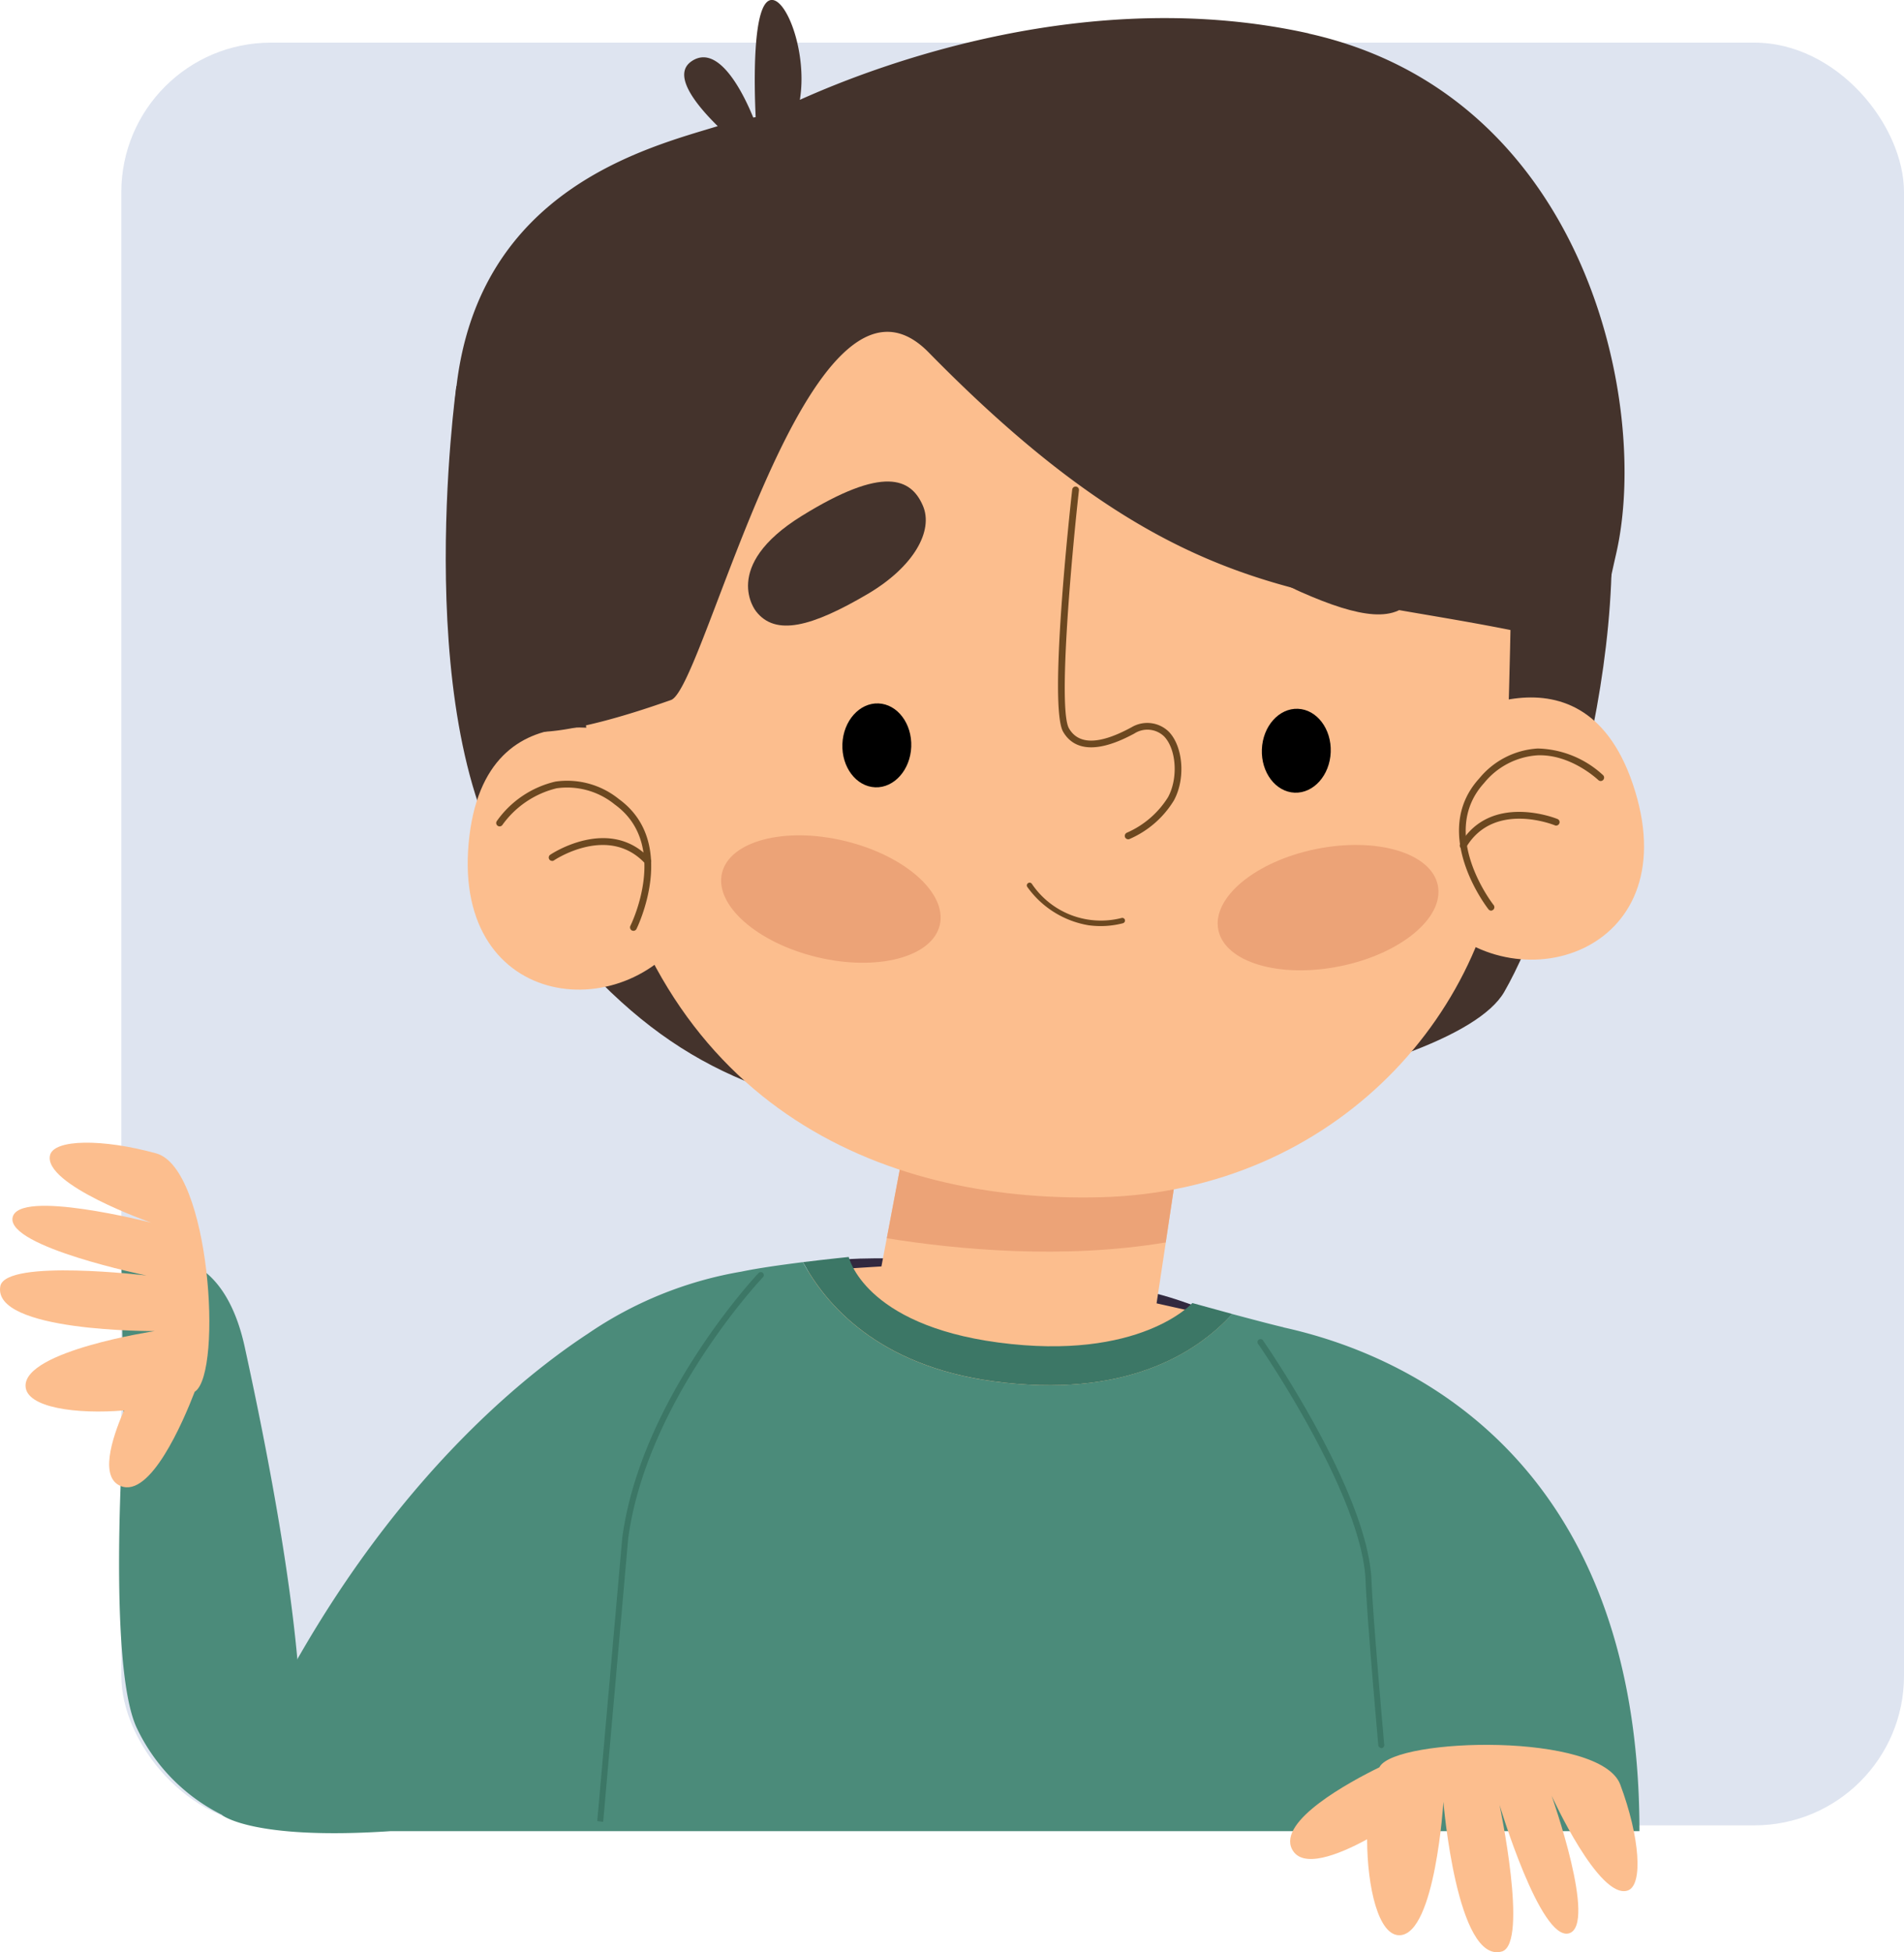 <svg xmlns="http://www.w3.org/2000/svg" width="203.607" height="208.762" viewBox="0 0 203.607 208.762">
  <g id="_14" data-name="14" transform="translate(243.436 -294.08)">
    <g id="OBJECTS" transform="translate(-243.436 294.08)">
      <rect id="Rectángulo_343739" data-name="Rectángulo 343739" width="190.633" height="190.633" rx="15.99" transform="translate(12.974 4.561)" fill="#dee4f0"/>
      <path id="Trazado_664406" data-name="Trazado 664406" d="M305.589,396.851s6.061-.645,8.277,9.5c2.45,11.232,5.921,28.876,6.038,40.894.059,6.413-4.936,6.823-8.477,9.121a19.873,19.873,0,0,1-9.121-9.321c-3.13-6.73-1.407-32.147-1.407-32.147l-.223-17.645,4.912-.4Z" transform="translate(-287.692 -262.294)" fill="#4b8b7a"/>
      <path id="Trazado_664407" data-name="Trazado 664407" d="M366.94,396.943s6.624-.551,18.7,1.067c12.263,1.641,16.285,3.154,18.559,4.01,4.889,1.817-9.414,10.305-19.943,7.245S367.034,402.418,366.94,396.943Z" transform="translate(-276.224 -262.292)" fill="#32293f"/>
      <path id="Trazado_664408" data-name="Trazado 664408" d="M415.82,453.981c.774-.152,1.548-.3,2.321-.469-1-6.413-1.735-11.032-1.735-11.032Z" transform="translate(-267.797 -254.426)" fill="none"/>
      <path id="Trazado_664409" data-name="Trazado 664409" d="M348.308,424.171c11,4.244,22.5,7.011,33.988,9.6a247.237,247.237,0,0,0,39.182,6.038,222.864,222.864,0,0,0,28.665-.352c-3.517-10.212-7.1-15.464-9.543-18.676-6.6-8.711-22.4-14.268-22.4-14.268l-12.4-2.767,2.5-16.566-29.076-2.392L376.375,399.8s-12.873.75-12.932,1.149c0,0-16.285,1.524-26.274,12.556-1.5,1.653-2.966,3.341-4.42,5.03,5.288,1.594,10.423,3.634,15.57,5.628Z" transform="translate(-282.119 -264.372)" fill="#fcbe8e"/>
      <path id="Trazado_664410" data-name="Trazado 664410" d="M400.276,397.227l1.512-10.036L372.713,384.8l-2.263,11.982c7.5,1.208,18.841,2.286,29.838.446Z" transform="translate(-275.619 -264.37)" fill="#eca377"/>
      <path id="Trazado_664411" data-name="Trazado 664411" d="M383.186,410.025c14.01,1.876,21.631-2.943,25.523-7.2-2.251-.61-4.268-1.172-4.268-1.172s-5.581,6.249-20.763,4.221c-14.374-1.923-15.98-9.145-15.98-9.145s-2.228.223-4.889.551c2.38,4.432,7.961,11.079,20.376,12.744Z" transform="translate(-276.936 -262.313)" fill="#3c7766"/>
      <path id="Trazado_664412" data-name="Trazado 664412" d="M416.233,453.441l1.114-.211c-.668-5.053-1.137-8.16-1.137-8.16l.023,8.371Z" transform="translate(-267.73 -253.979)" fill="#a4b1c8" opacity="0.4"/>
      <path id="Trazado_664413" data-name="Trazado 664413" d="M423.324,404.164c-.985-.223-3.341-.844-5.487-1.419-3.892,4.256-11.513,9.074-25.523,7.2-12.416-1.665-18-8.312-20.376-12.744-2.228.281-4.772.633-6.554,1.008a41.3,41.3,0,0,0-16.449,6.648c-7.5,4.924-26.109,19.521-39.135,51.457,0,0,3.236,2.72,18.008,1.735H461.392c0-43.6-29.767-52.031-38.068-53.872Z" transform="translate(-286.075 -262.232)" fill="#4b8b7a"/>
      <path id="Trazado_664414" data-name="Trazado 664414" d="M311.88,404.952h0v-.012Z" transform="translate(-285.717 -260.898)" fill="#4b8b7a"/>
      <path id="Trazado_664415" data-name="Trazado 664415" d="M311.88,404.952h0v-.012Z" transform="translate(-285.717 -260.898)" fill="#a4b1c8" opacity="0.4"/>
      <path id="Trazado_664416" data-name="Trazado 664416" d="M344.685,456.895l-.645-.082,2.673-30.283c2-14.972,14.456-28.2,14.585-28.325a.323.323,0,0,1,.457.457c-.129.129-12.439,13.2-14.409,27.962l-2.673,30.283Z" transform="translate(-280.172 -262.076)" fill="#3c7766"/>
      <path id="Trazado_664417" data-name="Trazado 664417" d="M417.462,447.939a.324.324,0,0,1-.281-.293c-.012-.129-1.2-13.412-1.36-17.574-.363-9.239-11.384-25.2-11.5-25.347a.31.31,0,0,1,.082-.446.318.318,0,0,1,.446.082c.457.657,11.232,16.273,11.607,25.7.164,4.15,1.348,17.41,1.36,17.551a.327.327,0,0,1-.293.352h-.07Z" transform="translate(-269.79 -261.022)" fill="#3c7766"/>
      <path id="Trazado_664418" data-name="Trazado 664418" d="M331.357,318.147s-5.252,37.4,6.835,53.6,21.221,21.326,37.435,24.538,62.173-3.611,67.789-13.365,15.147-39.862,10.048-60.144S331.357,318.147,331.357,318.147Z" transform="translate(-282.555 -276.855)" fill="#44332c"/>
      <path id="Trazado_664419" data-name="Trazado 664419" d="M442.279,320.2s.141,21.5-.856,46.931c-.8,20.587-18.055,40.085-43.25,40.718-23.683.6-47.858-9.883-53.907-43.32s.223-60.344,30.588-66.522,60.32-3.7,67.425,22.17Z" transform="translate(-280.492 -279.822)" fill="#fcbe8e"/>
      <path id="Trazado_664420" data-name="Trazado 664420" d="M398.089,309.393c-.117-.188-.2-.293-.2-.293S397.96,309.205,398.089,309.393Z" transform="translate(-270.888 -277.421)" fill="#f6a100"/>
      <path id="Trazado_664421" data-name="Trazado 664421" d="M356.183,369.368l-4.76-19.544s-17.457-7.152-19.1,11S349.747,380.647,356.183,369.368Z" transform="translate(-282.209 -270.64)" fill="#fcbe8e"/>
      <path id="Trazado_664422" data-name="Trazado 664422" d="M358.634,339.858s-3.845-4.76,4.9-10.177,11.689-4.033,12.955-1.1c1.161,2.673-.95,6.53-5.909,9.45-5.944,3.494-9.86,4.561-11.947,1.829Z" transform="translate(-277.801 -274.508)" fill="#44332c"/>
      <path id="Trazado_664423" data-name="Trazado 664423" d="M421.353,338.241s3.271-5.17-6.05-9.543-12.076-2.65-12.99.41c-.832,2.79,1.7,6.378,6.964,8.7C415.6,340.6,419.606,341.2,421.353,338.241Z" transform="translate(-270.152 -274.497)" fill="#44332c"/>
      <path id="Trazado_664424" data-name="Trazado 664424" d="M373.763,350.871c-.094,2.474-1.829,4.42-3.857,4.338s-3.6-2.157-3.505-4.631,1.829-4.42,3.857-4.338S373.857,348.4,373.763,350.871Z" transform="translate(-276.318 -271.019)"/>
      <path id="Trazado_664425" data-name="Trazado 664425" d="M412.023,351.361c-.094,2.474-1.829,4.42-3.857,4.338s-3.6-2.157-3.505-4.631,1.829-4.42,3.857-4.338S412.117,348.888,412.023,351.361Z" transform="translate(-269.721 -270.934)"/>
      <path id="Trazado_664426" data-name="Trazado 664426" d="M349.486,369.343a.628.628,0,0,1-.152-.035.379.379,0,0,1-.164-.492c.047-.082,4.279-8.676-1.665-12.979a8.055,8.055,0,0,0-6.225-1.735,10.05,10.05,0,0,0-5.792,3.916.363.363,0,1,1-.6-.41,10.627,10.627,0,0,1,6.261-4.221,8.787,8.787,0,0,1,6.788,1.864c6.436,4.678,1.934,13.8,1.888,13.893a.359.359,0,0,1-.34.2Z" transform="translate(-281.761 -269.806)" fill="#6c4820"/>
      <path id="Trazado_664427" data-name="Trazado 664427" d="M339.961,360.958a.345.345,0,0,1-.281-.152.359.359,0,0,1,.094-.5c.059-.047,6.354-4.268,10.7.457a.365.365,0,1,1-.539.492c-3.928-4.256-9.708-.387-9.754-.352a.308.308,0,0,1-.223.059Z" transform="translate(-280.935 -268.901)" fill="#6c4820"/>
      <path id="Trazado_664428" data-name="Trazado 664428" d="M393.562,364.177a.372.372,0,0,1-.328-.223.376.376,0,0,1,.2-.481,9.8,9.8,0,0,0,4.4-3.8c1.09-2,.9-5.1-.41-6.483a2.568,2.568,0,0,0-3.2-.317c-.047.023-.105.059-.2.105-4.584,2.427-6.565,1.172-7.41-.3-1.559-2.708.7-23.53.973-25.9a.364.364,0,0,1,.4-.317.358.358,0,0,1,.317.4c-.715,6.366-2.286,23.331-1.067,25.453,1.008,1.747,3.165,1.747,6.436.023.105-.059.176-.094.223-.117a3.292,3.292,0,0,1,4.045.481c1.524,1.618,1.77,5.041.516,7.328a10.372,10.372,0,0,1-4.76,4.127.346.346,0,0,1-.152.023Z" transform="translate(-272.927 -274.429)" fill="#6c4820"/>
      <path id="Trazado_664429" data-name="Trazado 664429" d="M389.867,367.151a10.091,10.091,0,0,1-6.6-4.115.286.286,0,0,1,.094-.4.292.292,0,0,1,.41.094,8.908,8.908,0,0,0,9.59,3.634.289.289,0,0,1,.352.211.3.3,0,0,1-.211.352,9.519,9.519,0,0,1-3.623.223Z" transform="translate(-273.417 -268.2)" fill="#6c4820"/>
      <path id="Trazado_664430" data-name="Trazado 664430" d="M420.27,368.973l.668-20.107s15.64-10.563,20.951,6.87-13.014,22.956-21.607,13.237Z" transform="translate(-267.03 -271.112)" fill="#fcbe8e"/>
      <path id="Trazado_664431" data-name="Trazado 664431" d="M426.145,367.679a.729.729,0,0,0,.141-.07.37.37,0,0,0,.059-.516c-.059-.07-5.956-7.621-1.02-13.049a8.021,8.021,0,0,1,5.745-2.966c3.588-.117,6.436,2.626,6.472,2.65a.365.365,0,0,0,.516-.516,10.647,10.647,0,0,0-7-2.861,8.76,8.76,0,0,0-6.261,3.212c-5.346,5.885.926,13.9,1,13.987a.359.359,0,0,0,.375.129Z" transform="translate(-266.621 -270.31)" fill="#6c4820"/>
      <path id="Trazado_664432" data-name="Trazado 664432" d="M433.108,357.584a.368.368,0,0,0,.246-.211.357.357,0,0,0-.2-.481c-.07-.035-7.093-2.872-10.387,2.638a.368.368,0,1,0,.633.375c2.978-4.971,9.414-2.368,9.485-2.333a.294.294,0,0,0,.223.012Z" transform="translate(-266.608 -269.313)" fill="#6c4820"/>
      <path id="Trazado_664433" data-name="Trazado 664433" d="M378.718,367.873c-.821,3.435-6.706,4.971-13.131,3.423s-10.974-5.581-10.153-9,6.706-4.971,13.131-3.423,10.974,5.581,10.153,9.016Z" transform="translate(-278.224 -268.945)" fill="#eca377"/>
      <path id="Trazado_664434" data-name="Trazado 664434" d="M400.7,368.237c.7,3.459,6.53,5.194,13.014,3.881s11.161-5.194,10.458-8.652-6.53-5.194-13.014-3.881S400,364.778,400.7,368.237Z" transform="translate(-270.416 -268.793)" fill="#eca377"/>
      <path id="Trazado_664435" data-name="Trazado 664435" d="M422.417,285.656c-23.425-5.206-45.994,3.306-54.423,7.1.809-4.9-1.325-10.657-2.978-10.681-2.181-.035-1.888,9.59-1.747,12.533a1.985,1.985,0,0,0-.258.047c-.891-2.2-3.623-8.078-6.612-6.014-2.04,1.407.328,4.479,2.814,6.929-7.668,2.333-25.476,6.8-27.938,27.821-2.919,24.9,7.773,36.872,7.773,36.872s3.189.914,15.171-3.33c3.623-1.278,14.784-50.191,27.552-37.165,27.118,27.657,40.987,25.1,64.775,30.213,8.371,1.806,5.1,7.234,8.746-8.711s-3.248-49.007-32.874-55.6Z" transform="translate(-282.46 -282.08)" fill="#44332c"/>
      <path id="Trazado_664436" data-name="Trazado 664436" d="M310.381,412.936s.035-.023.059-.035c2.943-2.1,1.606-23.858-4.174-25.453s-10.927-1.512-11.349.188c-.786,3.154,10.81,7.222,10.81,7.222s-14.233-3.67-14.819-.539,14.327,6.19,14.327,6.19-14.925-1.794-15.628,1.1c-1.008,4.959,16.5,4.842,16.5,4.842s-13.94,2.11-13.811,5.885c.082,2.321,5.487,3.025,10.528,2.6-1.419,3.271-2.556,7.2-.34,8.09,3.154,1.266,6.624-6.777,7.9-10.083Z" transform="translate(-289.564 -264.111)" fill="#fcbe8e"/>
      <path id="Trazado_664437" data-name="Trazado 664437" d="M416.783,443.623s.023-.035.035-.059c1.829-3.119,23.624-3.7,25.723,1.911s2.462,10.751.809,11.325c-3.072,1.055-8.148-10.13-8.148-10.13s4.912,13.858,1.852,14.714-7.421-13.729-7.421-13.729,3.1,14.714.281,15.663c-4.854,1.442-6.284-16-6.284-16s-.868,14.081-4.643,14.268c-2.321.117-3.505-5.206-3.517-10.259-3.142,1.712-6.952,3.177-8.031,1.055-1.536-3.025,6.167-7.2,9.356-8.758Z" transform="translate(-269.276 -254.642)" fill="#fcbe8e"/>
    </g>
  </g>
</svg>
